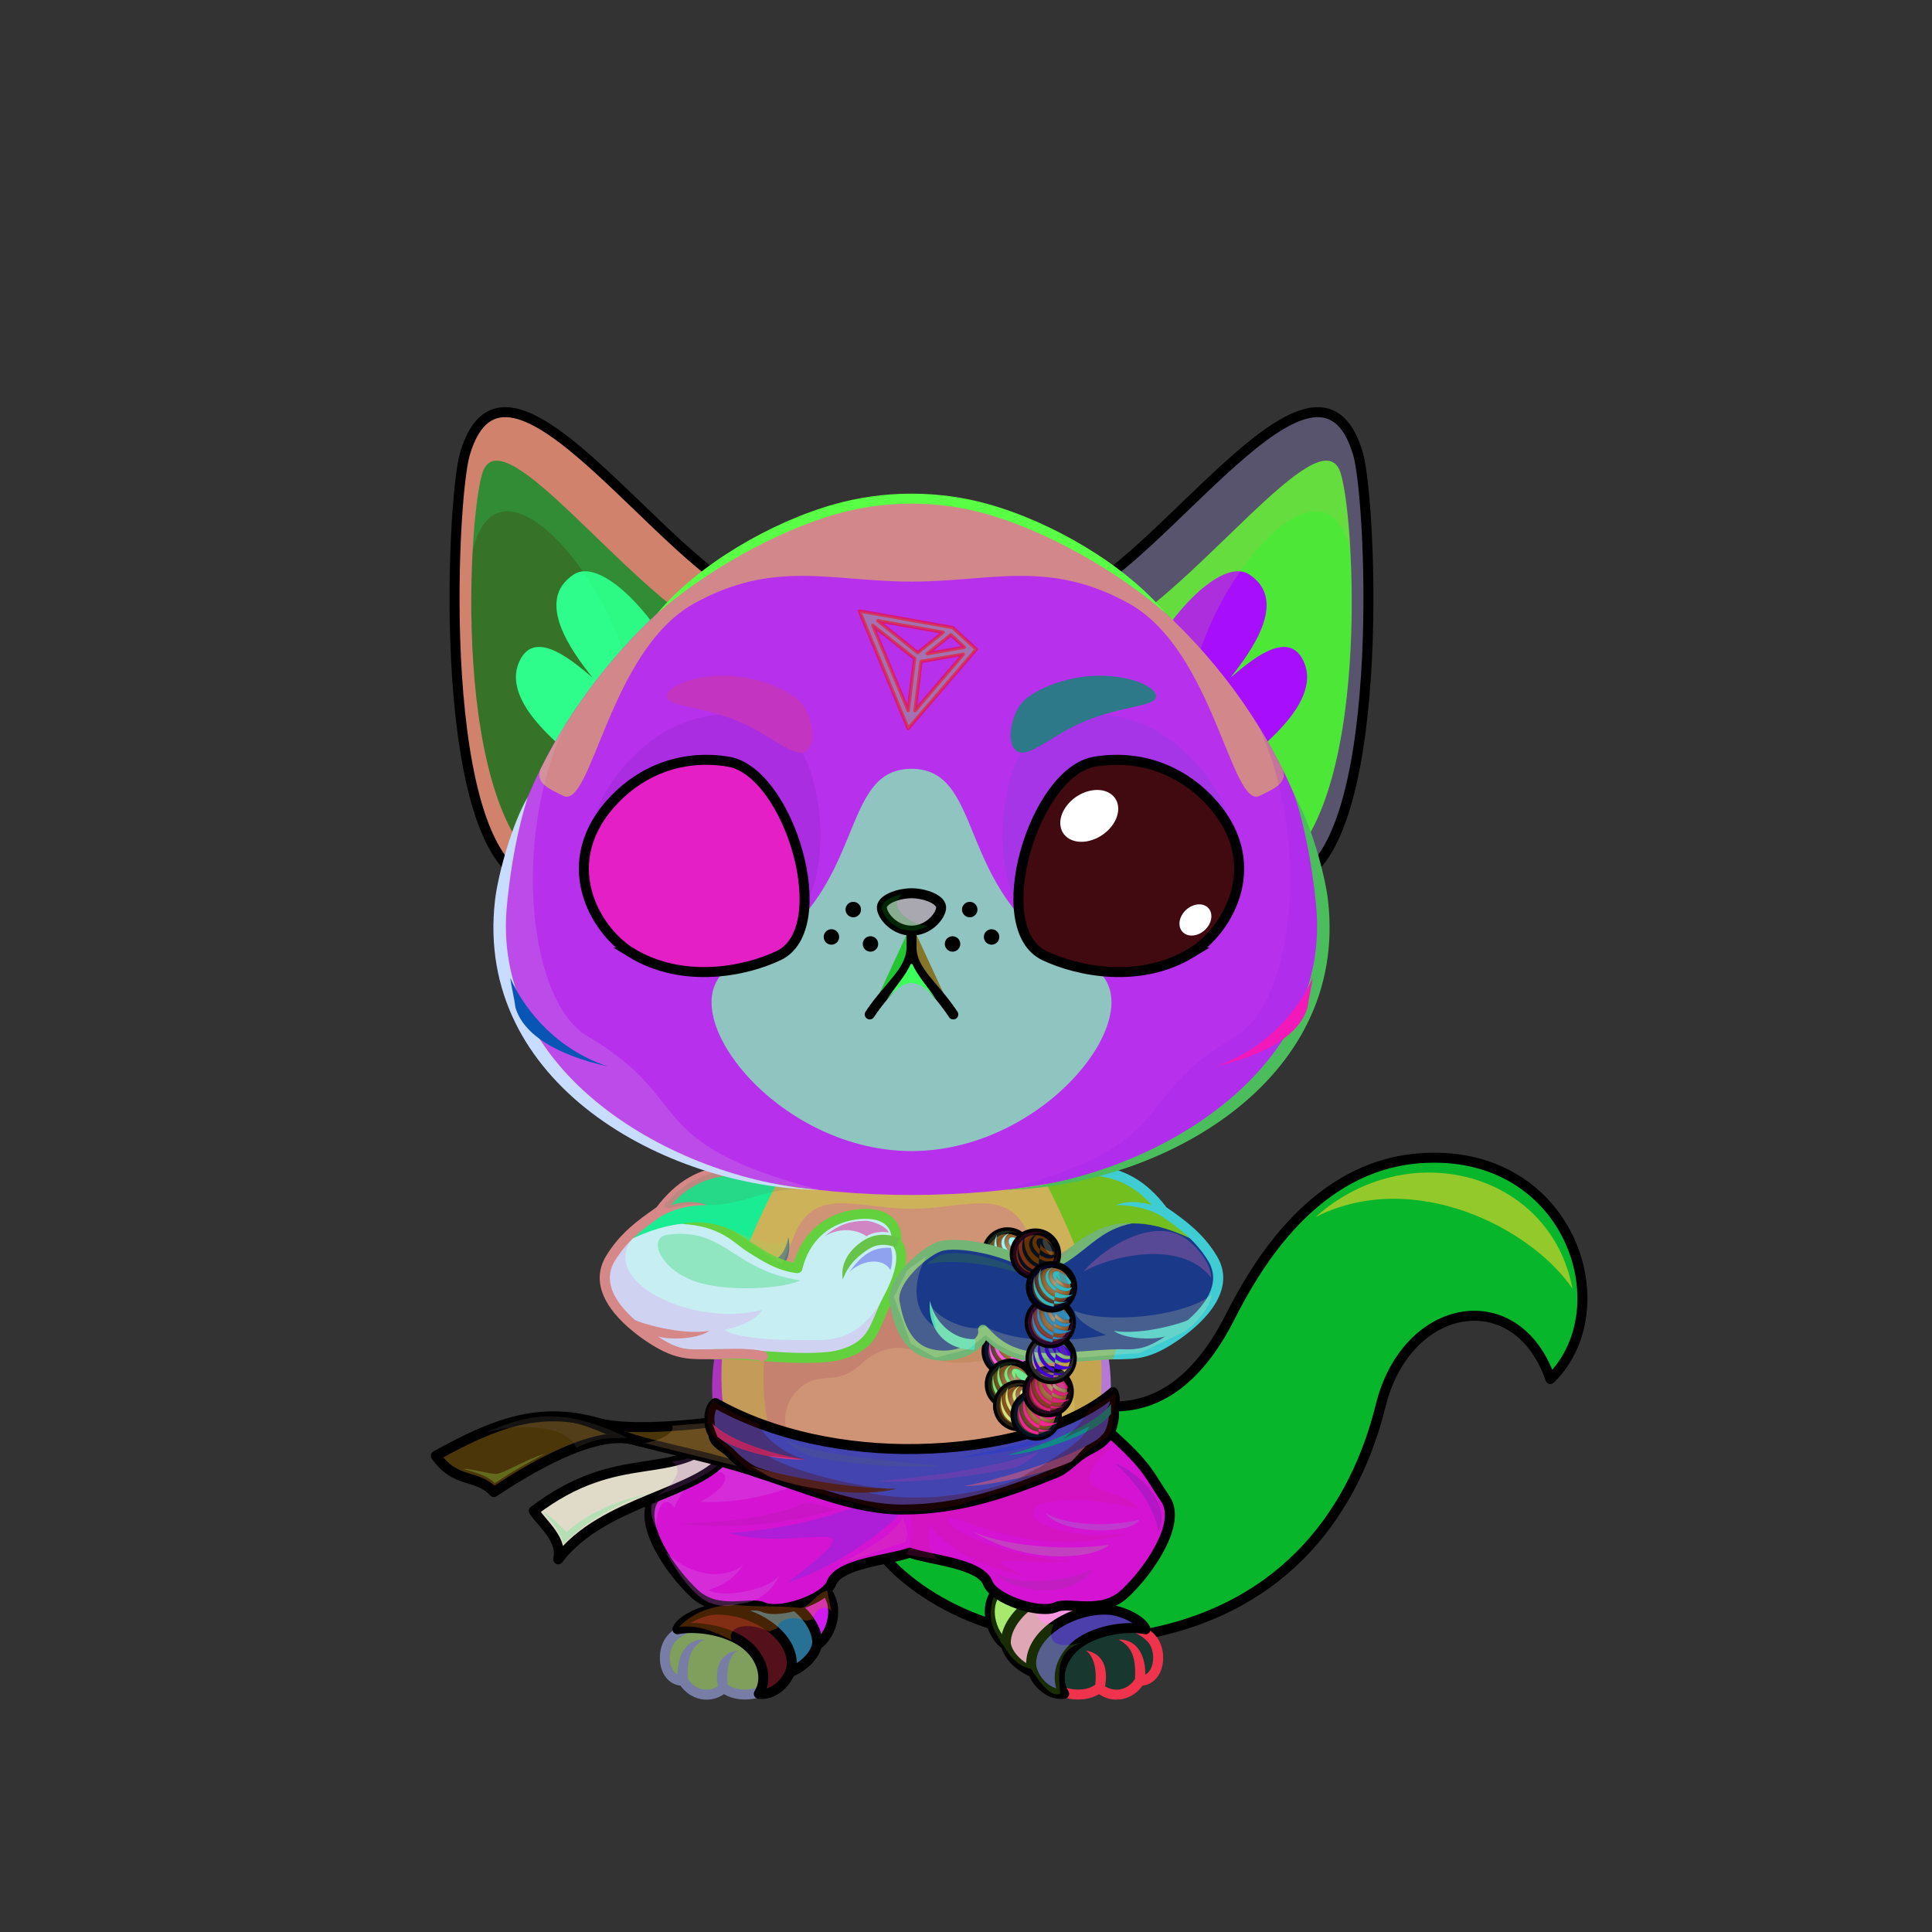 <?xml version="1.0" encoding="UTF-8"?><!DOCTYPE svg PUBLIC "-//W3C//DTD SVG 1.1//EN" "http://www.w3.org/Graphics/SVG/1.1/DTD/svg11.dtd"><!-- Creator: CorelDRAW X7 --><svg xmlns="http://www.w3.org/2000/svg" xmlns:xlink="http://www.w3.org/1999/xlink" xml:space="preserve" width="290mm" height="290mm" version="1.1" style="shape-rendering:geometricPrecision; text-rendering:geometricPrecision; image-rendering:optimizeQuality; fill-rule:evenodd; clip-rule:evenodd" viewBox="0 0 29000 29000">
 <rect x="0" y="0" width="29000" height="29000" fill="#333333" stroke="none"/>
 <defs>
  <style type="text/css">
   <![CDATA[
    .str2 {stroke:black;stroke-width:20;stroke-linecap:round;stroke-linejoin:round;stroke-opacity:0.102}
    .str3 {stroke:red;stroke-width:50;stroke-linecap:round;stroke-linejoin:round;stroke-opacity:0.502}
    .str1 {stroke:black;stroke-width:100}
    .str4 {stroke:black;stroke-width:150}
    .str0 {stroke:black;stroke-width:150;stroke-linecap:round;stroke-linejoin:round}
    .fil3 {fill:none}
    .fil12 {fill:none}
    .fil10 {fill:black}
    .fil51 {fill:#916D55}
    .fil4 {fill:#FFEEE3}
    .fil1 {fill:#FFF6F0}
    .fil56 {fill:white}
    .fil5 {fill:black;fill-rule:nonzero}
    .fil50 {fill:black;fill-opacity:0.102}
    .fil28 {fill:#FFFFCC;fill-opacity:0.102}
    .fil2 {fill:black;fill-opacity:0.2}
    .fil13 {fill:#FFFFCC;fill-opacity:0.2}
    .fil30 {fill:white;fill-opacity:0.2}
    .fil27 {fill:black;fill-opacity:0.302}
    .fil18 {fill:#FFF4E0;fill-opacity:0.302}
    .fil32 {fill:white;fill-opacity:0.302}
    .fil53 {fill:black;fill-opacity:0.502}
    .fil46 {fill:#916D55;fill-opacity:0.502}
    .fil48 {fill:red;fill-opacity:0.502}
    .fil49 {fill:#FFF4E0;fill-opacity:0.502}
    .fil19 {fill:white;fill-opacity:0.702}
    .fil25 {fill:url(#id0)}
    .fil40 {fill:url(#id1)}
    .fil20 {fill:url(#id2)}
    .fil23 {fill:url(#id3)}
    .fil47 {fill:url(#id4)}
    .fil17 {fill:url(#id5)}
    .fil8 {fill:url(#id6)}
    .fil9 {fill:url(#id7)}
    .fil44 {fill:url(#id8)}
    .fil43 {fill:url(#id9)}
    .fil0 {fill:url(#id10)}
    .fil24 {fill:url(#id11)}
    .fil7 {fill:url(#id12)}
    .fil42 {fill:url(#id13)}
    .fil41 {fill:url(#id14)}
    .fil21 {fill:url(#id15)}
    .fil22 {fill:url(#id16)}
    .fil39 {fill:url(#id17)}
    .fil16 {fill:url(#id18)}
    .fil26 {fill:url(#id19)}
    .fil58 {fill:url(#id20)}
    .fil54 {fill:url(#id21)}
    .fil33 {fill:url(#id22)}
    .fil55 {fill:url(#id23)}
    .fil59 {fill:url(#id24)}
    .fil45 {fill:url(#id25)}
    .fil6 {fill:url(#id26)}
    .fil29 {fill:url(#id27)}
    .fil60 {fill:url(#id28)}
    .fil57 {fill:url(#id29)}
    .fil52 {fill:url(#id30)}
    .fil31 {fill:url(#id31)}
    .fil11 {fill:url(#id32)}
    .fil15 {fill:url(#id33)}
    .fil38 {fill:url(#id34)}
    .fil14 {fill:url(#id35)}
    .fil36 {fill:url(#id36)}
    .fil34 {fill:url(#id37)}
    .fil37 {fill:url(#id38)}
    .fil35 {fill:url(#id39)}
   ]]>
  </style>
  <linearGradient id="id0" gradientUnits="userSpaceOnUse" x1="9747.9" y1="22767.8" x2="17559.8" y2="22767.8">
   <stop offset="0" style="stop-opacity:1; stop-color:#960000"/>
   <stop offset="0.459" style="stop-opacity:1; stop-color:#FF4A4A"/>
   <stop offset="0.561" style="stop-opacity:1; stop-color:#BA0003"/>
   <stop offset="1" style="stop-opacity:1; stop-color:#FA3F47"/>
  </linearGradient>
  <linearGradient id="id1" gradientUnits="userSpaceOnUse" x1="6934.92" y1="8875.46" x2="10827.8" y2="11182.4">
   <stop offset="0" style="stop-opacity:1; stop-color:#F5E2E2"/>
   <stop offset="0.671" style="stop-opacity:1; stop-color:#DDC0C0"/>
   <stop offset="1" style="stop-opacity:1; stop-color:#C49D9D"/>
  </linearGradient>
  <linearGradient id="id2" gradientUnits="userSpaceOnUse" x1="14976.6" y1="24585.7" x2="15591.9" y2="23997.1">
   <stop offset="0" style="stop-opacity:1; stop-color:#C9C9C9"/>
   <stop offset="1" style="stop-opacity:1; stop-color:white"/>
  </linearGradient>
  <linearGradient id="id3" gradientUnits="userSpaceOnUse" x1="11771.9" y1="23997.1" x2="12387.2" y2="24585.7">
   <stop offset="0" style="stop-opacity:1; stop-color:#C9C9C9"/>
   <stop offset="0.631" style="stop-opacity:1; stop-color:white"/>
   <stop offset="1" style="stop-opacity:1; stop-color:#BDBDBD"/>
  </linearGradient>
  <linearGradient id="id4" gradientUnits="userSpaceOnUse" x1="13681.9" y1="11539.8" x2="13681.9" y2="17278">
   <stop offset="0" style="stop-opacity:1; stop-color:#FFF6F0"/>
   <stop offset="1" style="stop-opacity:1; stop-color:#FFEEE3"/>
  </linearGradient>
  <linearGradient id="id5" gradientUnits="userSpaceOnUse" x1="15277.3" y1="18041.2" x2="16453.9" y2="20684">
   <stop offset="0" style="stop-opacity:1; stop-color:#D4AC92"/>
   <stop offset="1" style="stop-opacity:1; stop-color:#E9C9B4"/>
  </linearGradient>
  <linearGradient id="id6" gradientUnits="userSpaceOnUse" x1="13681.7" y1="17711.4" x2="13681.7" y2="23134.9">
   <stop offset="0" style="stop-opacity:1; stop-color:#CCA185"/>
   <stop offset="0.031" style="stop-opacity:1; stop-color:#CCA185"/>
   <stop offset="0.529" style="stop-opacity:1; stop-color:#E9C9B4"/>
   <stop offset="1" style="stop-opacity:1; stop-color:#FFEEE3"/>
  </linearGradient>
  <linearGradient id="id7" gradientUnits="userSpaceOnUse" xlink:href="#id4" x1="13681.9" y1="22974.9" x2="13681.9" y2="18061.8">
  </linearGradient>
  <linearGradient id="id8" gradientUnits="userSpaceOnUse" x1="19399.4" y1="9333.89" x2="17050.2" y2="11298.1">
   <stop offset="0" style="stop-opacity:1; stop-color:#E4BBB9"/>
   <stop offset="0.651" style="stop-opacity:1; stop-color:#CE9F9E"/>
   <stop offset="1" style="stop-opacity:1; stop-color:#B88383"/>
  </linearGradient>
  <linearGradient id="id9" gradientUnits="userSpaceOnUse" xlink:href="#id1" x1="20428.9" y1="8873.23" x2="16536.1" y2="11184.6">
  </linearGradient>
  <linearGradient id="id10" gradientUnits="userSpaceOnUse" x1="18886.7" y1="24828.8" x2="17338.6" y2="17156.2">
   <stop offset="0" style="stop-opacity:1; stop-color:#CCA185"/>
   <stop offset="1" style="stop-opacity:1; stop-color:#FFEEE3"/>
  </linearGradient>
  <linearGradient id="id11" gradientUnits="userSpaceOnUse" xlink:href="#id3" x1="10972.8" y1="24066.5" x2="11961" y2="25011.7">
  </linearGradient>
  <linearGradient id="id12" gradientUnits="userSpaceOnUse" x1="16194.3" y1="17649.3" x2="17352.8" y2="20251.1">
   <stop offset="0" style="stop-opacity:1; stop-color:#CCA185"/>
   <stop offset="1" style="stop-opacity:1; stop-color:#E9C9B4"/>
  </linearGradient>
  <linearGradient id="id13" gradientUnits="userSpaceOnUse" x1="20555.2" y1="8115.24" x2="15955.4" y2="11312.2">
   <stop offset="0" style="stop-opacity:1; stop-color:#916D55"/>
   <stop offset="0.478" style="stop-opacity:1; stop-color:#694D3A"/>
   <stop offset="1" style="stop-opacity:1; stop-color:#694D3A"/>
  </linearGradient>
  <linearGradient id="id14" gradientUnits="userSpaceOnUse" xlink:href="#id8" x1="7964.49" y1="9333.94" x2="10313.8" y2="11298.1">
  </linearGradient>
  <linearGradient id="id15" gradientUnits="userSpaceOnUse" xlink:href="#id2" x1="15402.8" y1="25011.7" x2="16391.1" y2="24066.5">
  </linearGradient>
  <linearGradient id="id16" gradientUnits="userSpaceOnUse" xlink:href="#id2" x1="15801.4" y1="25305.8" x2="16871.5" y2="24282.2">
  </linearGradient>
  <linearGradient id="id17" gradientUnits="userSpaceOnUse" xlink:href="#id13" x1="6808.59" y1="8115.8" x2="11408.6" y2="11311.6">
  </linearGradient>
  <linearGradient id="id18" gradientUnits="userSpaceOnUse" x1="11882.7" y1="17989.5" x2="10712.6" y2="20617.7">
   <stop offset="0" style="stop-opacity:1; stop-color:#D5AD93"/>
   <stop offset="1" style="stop-opacity:1; stop-color:#E9C9B4"/>
  </linearGradient>
  <linearGradient id="id19" gradientUnits="userSpaceOnUse" xlink:href="#id3" x1="10492.3" y1="24282.2" x2="11562.4" y2="25305.8">
  </linearGradient>
  <linearGradient id="id20" gradientUnits="userSpaceOnUse" x1="15278.9" y1="13051.9" x2="18308.6" y2="13051.9">
   <stop offset="0" style="stop-opacity:1; stop-color:#BF9900"/>
   <stop offset="0.502" style="stop-opacity:1; stop-color:#FFCC00"/>
   <stop offset="1" style="stop-opacity:1; stop-color:#BF9900"/>
  </linearGradient>
  <linearGradient id="id21" gradientUnits="userSpaceOnUse" xlink:href="#id20" x1="9055.3" y1="13051.9" x2="12085" y2="13051.9">
  </linearGradient>
  <linearGradient id="id22" gradientUnits="userSpaceOnUse" x1="10647.5" y1="21778" x2="16733.3" y2="21778">
   <stop offset="0" style="stop-opacity:1; stop-color:#140000"/>
   <stop offset="0.6" style="stop-opacity:1; stop-color:#7A6565"/>
   <stop offset="1" style="stop-opacity:1; stop-color:#3B3030"/>
  </linearGradient>
  <linearGradient id="id23" gradientUnits="userSpaceOnUse" x1="10343.1" y1="11625.4" x2="10924.1" y2="14084.7">
   <stop offset="0" style="stop-opacity:1; stop-color:black"/>
   <stop offset="1" style="stop-opacity:1; stop-color:#876C00"/>
  </linearGradient>
  <linearGradient id="id24" gradientUnits="userSpaceOnUse" xlink:href="#id23" x1="17020.8" y1="11625.4" x2="16439.8" y2="14084.7">
  </linearGradient>
  <linearGradient id="id25" gradientUnits="userSpaceOnUse" x1="13681.9" y1="17936.7" x2="13681.9" y2="7484.8">
   <stop offset="0" style="stop-opacity:1; stop-color:#CCA185"/>
   <stop offset="0.388" style="stop-opacity:1; stop-color:#E9C9B4"/>
   <stop offset="1" style="stop-opacity:1; stop-color:#FFEEE3"/>
  </linearGradient>
  <linearGradient id="id26" gradientUnits="userSpaceOnUse" x1="11255.1" y1="17764.9" x2="9925.52" y2="20135.4">
   <stop offset="0" style="stop-opacity:1; stop-color:#CCA185"/>
   <stop offset="0.949" style="stop-opacity:1; stop-color:#E9C9B4"/>
   <stop offset="1" style="stop-opacity:1; stop-color:#E9C9B4"/>
  </linearGradient>
  <linearGradient id="id27" gradientUnits="userSpaceOnUse" x1="10310.3" y1="21744.2" x2="8606.56" y2="23209.2">
   <stop offset="0" style="stop-opacity:1; stop-color:#241B1B"/>
   <stop offset="1" style="stop-opacity:1; stop-color:#4B3636"/>
  </linearGradient>
  <linearGradient id="id28" gradientUnits="userSpaceOnUse" x1="13681.9" y1="13407.9" x2="13681.9" y2="13968.6">
   <stop offset="0" style="stop-opacity:1; stop-color:#FFCCCC"/>
   <stop offset="1" style="stop-opacity:1; stop-color:#DB9092"/>
  </linearGradient>
  <linearGradient id="id29" gradientUnits="userSpaceOnUse" x1="16576.5" y1="14540.1" x2="17310.4" y2="11456.1">
   <stop offset="0" style="stop-opacity:1; stop-color:#BF9900"/>
   <stop offset="1" style="stop-opacity:1; stop-color:black"/>
  </linearGradient>
  <linearGradient id="id30" gradientUnits="userSpaceOnUse" xlink:href="#id29" x1="10787.4" y1="14540.1" x2="10053.5" y2="11456.1">
  </linearGradient>
  <linearGradient id="id31" gradientUnits="userSpaceOnUse" x1="8824" y1="21087.9" x2="9058.42" y2="22567.9">
   <stop offset="0" style="stop-opacity:1; stop-color:#533E3E"/>
   <stop offset="1" style="stop-opacity:1; stop-color:black"/>
  </linearGradient>
  <radialGradient id="id32" gradientUnits="userSpaceOnUse" gradientTransform="matrix(1.25 -0 -0 1.25 -3800 -5054)" cx="15199.7" cy="20214.8" r="261.38" fx="15199.7" fy="20214.8">
   <stop offset="0" style="stop-opacity:1; stop-color:#B5A07C"/>
   <stop offset="0.6" style="stop-opacity:1; stop-color:#966432"/>
   <stop offset="1" style="stop-opacity:1; stop-color:#643200"/>
  </radialGradient>
  <radialGradient id="id33" gradientUnits="userSpaceOnUse" gradientTransform="matrix(1.25 -0 -0 1.25 -3801 -4686)" xlink:href="#id32" cx="15203.9" cy="18740.7" r="261.38" fx="15203.9" fy="18740.7">
  </radialGradient>
  <radialGradient id="id34" gradientUnits="userSpaceOnUse" gradientTransform="matrix(1.25 -0 -0 1.25 -3966 -4813)" xlink:href="#id32" cx="15864.3" cy="19249.7" r="261.38" fx="15864.3" fy="19249.7">
  </radialGradient>
  <radialGradient id="id35" gradientUnits="userSpaceOnUse" gradientTransform="matrix(1.25 -0 -0 1.25 -3812 -5179)" xlink:href="#id32" cx="15247.8" cy="20712.7" r="261.38" fx="15247.8" fy="20712.7">
  </radialGradient>
  <radialGradient id="id36" gradientUnits="userSpaceOnUse" gradientTransform="matrix(1.25 -0 -0 1.25 -3954 -5206)" xlink:href="#id32" cx="15813.4" cy="20821.8" r="261.38" fx="15813.4" fy="20821.8">
  </radialGradient>
  <radialGradient id="id37" gradientUnits="userSpaceOnUse" gradientTransform="matrix(1.25 -0 -0 1.25 -3843 -5258)" xlink:href="#id32" cx="15371.4" cy="21030.8" r="261.38" fx="15371.4" fy="21030.8">
  </radialGradient>
  <radialGradient id="id38" gradientUnits="userSpaceOnUse" gradientTransform="matrix(1.25 -0 -0 1.25 -3962 -4946)" xlink:href="#id32" cx="15845.5" cy="19783.5" r="261.38" fx="15845.5" fy="19783.5">
  </radialGradient>
  <radialGradient id="id39" gradientUnits="userSpaceOnUse" gradientTransform="matrix(1.25 -0 -0 1.25 -3909 -5293)" xlink:href="#id32" cx="15633.5" cy="21171.6" r="261.38" fx="15633.5" fy="21171.6">
  </radialGradient>
 </defs>
 <g id="Tail">
  <path class="fil0" d="M12493 21526c-108,-680 218,-1106 853,-1371 407,-170 968,-507 1548,103 1079,929 2559,1508 3570,-489 406,-803 1273,-2258 2832,-2382 2253,-180 3068,2240 1976,3313 -500,-1453 -2159,-1175 -2547,396 -382,1547 -1398,3025 -3525,3432 -1254,239 -2716,-59 -3679,-902 -591,-518 -901,-1308 -1028,-2100z" style="fill:#bdbb81"/>
  <path class="fil1" d="M22964 17853c907,726 1061,2107 308,2847 -261,-756 -835,-1043 -1380,-924 327,-327 291,-740 -225,-1003 -474,-241 -15,-1273 1297,-920z" style="fill:#fb02a8"/>
  <path class="fil2" d="M12493 21526c-34,-212 -25,-399 22,-565 118,7 216,-8 261,-76l227 -136c303,-16 1641,475 1945,460 957,-137 1443,112 2411,-222 -746,829 1340,2215 2415,378 719,-1228 1524,-2700 3258,-1220 -595,-537 -1377,-574 -1880,71 -471,602 -609,1835 -1180,2539 -961,1186 -2045,1633 -2772,1773 -1254,239 -2716,-59 -3679,-902 -591,-518 -901,-1308 -1028,-2100z" style="fill:#f7aad5"/>
  <path class="fil3 str0" d="M12493 21526c-108,-680 218,-1106 853,-1371 407,-170 968,-507 1548,103 1079,929 2559,1508 3570,-489 406,-803 1273,-2258 2832,-2382 2253,-180 3068,2240 1976,3313 -500,-1453 -2159,-1175 -2547,396 -382,1547 -1398,3025 -3525,3432 -1254,239 -2716,-59 -3679,-902 -591,-518 -901,-1308 -1028,-2100z" style="fill:#08b62c"/>
 </g>
 <g id="Foot">
  <path class="fil4" d="M17107 25230c-124,214 -404,285 -611,106 -71,70 -277,145 -526,65 -410,-131 -508,-461 -851,-710 -221,-159 -124,-477 -114,-668 364,340 783,-165 1076,-248 374,-102 737,158 534,413 199,95 520,237 673,411 169,192 121,631 -181,631z" style="fill:#76cc8e"/>
  <path class="fil2" d="M17107 25230c-124,214 -404,285 -611,106 -71,70 -277,145 -526,65 -410,-131 -518,-492 -872,-726 -156,-103 -135,-387 -103,-573 18,-14 37,-27 56,-38 -60,533 1445,1528 1433,860 214,342 596,186 545,-150 127,134 271,-14 143,-274 182,62 215,288 209,441 -17,153 -106,289 -274,289z" style="fill:#dc5875"/>
  <path class="fil3" d="M16655 24186c278,231 480,239 633,413 169,192 121,631 -181,631 -124,214 -404,285 -611,106 -71,70 -277,145 -526,65 -410,-131 -520,-489 -872,-726 -156,-105 -138,-331 -109,-524" style="fill:#18372f"/>
  <path class="fil5" d="M16703 24128c-31,-26 -78,-22 -105,10 -27,31 -22,79 9,105 144,120 266,182 373,236 100,50 184,92 252,169 81,92 97,256 55,370 -18,49 -49,94 -96,118 7,-269 -115,-534 -402,-526 186,95 268,253 247,592 -49,79 -127,137 -220,155 -79,15 -160,-2 -228,-45 38,-218 10,-484 -289,-538 139,98 163,330 142,511 -32,29 -98,60 -189,72 -75,9 -164,4 -260,-27 -221,-71 -352,-219 -489,-375 -104,-118 -211,-239 -363,-342 -57,-38 -82,-102 -91,-176 -11,-85 -1,-183 13,-274 15,-98 -130,-119 -144,-22 -16,102 -31,212 -18,314 14,114 57,216 157,282 136,92 236,206 333,317 151,171 295,335 557,419 119,38 230,44 323,32 93,-11 171,-41 226,-75 103,70 225,98 348,74 125,-24 233,-98 305,-202 136,-15 232,-107 279,-232 61,-166 34,-387 -84,-521 -86,-98 -183,-147 -296,-204 -100,-50 -214,-108 -345,-217z" style="fill:#ef334c"/>
 </g>
 <g id="Foot_0">
  <path class="fil4" d="M10257 25230c124,214 404,285 611,106 71,70 277,145 526,65 410,-131 508,-461 851,-710 221,-159 124,-477 114,-668 -364,340 -783,-165 -1076,-248 -374,-102 -737,158 -535,413 -198,95 -519,237 -672,411 -169,192 -121,631 181,631z" style="fill:#b7e547"/>
  <path class="fil2" d="M10257 25230c124,214 404,285 611,106 71,70 277,145 526,65 410,-131 518,-492 871,-726 157,-103 136,-387 103,-573 -17,-14 -36,-27 -55,-38 60,533 -1445,1528 -1434,860 -213,342 -595,186 -544,-150 -127,134 -271,-14 -143,-274 -182,62 -215,288 -209,441 17,153 106,289 274,289z" style="fill:#e6ad09"/>
  <path class="fil3" d="M10708 24186c-277,231 -480,239 -632,413 -169,192 -121,631 181,631 124,214 404,285 611,106 71,70 277,145 526,65 410,-131 520,-489 871,-726 156,-105 139,-331 110,-524" style="fill:#809e5c"/>
  <path class="fil5" d="M10660 24128c32,-26 79,-22 106,10 26,31 22,79 -10,105 -143,120 -266,182 -373,236 -99,50 -183,92 -251,169 -81,92 -97,256 -55,370 18,49 49,94 96,118 -7,-269 115,-534 402,-526 -186,95 -268,253 -247,592 49,79 127,137 220,155 79,15 160,-2 228,-45 -39,-218 -11,-484 289,-538 -139,98 -163,330 -142,511 31,29 98,60 189,72 75,9 163,4 259,-27 222,-71 353,-219 490,-375 104,-118 210,-239 363,-342 56,-38 82,-102 91,-176 11,-85 0,-183 -14,-274 -14,-98 131,-119 145,-22 16,102 31,212 18,314 -14,114 -58,216 -157,282 -136,92 -236,206 -333,317 -151,171 -296,335 -557,419 -119,38 -230,44 -323,32 -93,-11 -171,-41 -226,-75 -103,70 -226,98 -349,74 -124,-24 -233,-98 -304,-202 -136,-15 -232,-107 -279,-232 -61,-166 -34,-387 84,-521 86,-98 183,-147 296,-204 100,-50 214,-108 344,-217z" style="fill:#777da4"/>
 </g>
 <g id="Hands">
 <animateTransform type="translate" values="0;0 200;0;0 200;0;0 200;0;0 200;0" dur="10" repeatCount="indefinite" additive="sum" attributeName="transform"/>
  <path class="fil6" d="M10944 17572c-410,29 -743,211 -1037,604 -247,174 -534,367 -744,715 -301,497 275,961 578,1178 403,290 625,176 1105,254 742,120 961,-1954 1256,-2523 -422,-21 -818,-177 -1158,-228z" style="fill:#19ec92"/>
  <path class="fil7" d="M16420 17572c409,29 743,211 1037,604 247,174 534,367 744,715 301,497 -275,961 -578,1178 -403,290 -626,176 -1106,254 -741,120 -960,-1954 -1255,-2523 421,-21 818,-177 1158,-228z" style="fill:#73bf1f"/>
 </g>
 <g id="Body">
 <animateTransform type="translate" values="0;0 200;0;0 200;0;0 200;0;0 200;0" dur="10" repeatCount="indefinite" additive="sum" attributeName="transform"/>
  <path class="fil8" d="M13682 23135c-1548,0 -2652,-293 -2893,-1969 -147,-1021 291,-2302 891,-3442 634,80 1289,124 2002,143 713,-19 1359,-75 1994,-156 600,1141 1045,2434 899,3455 -242,1676 -1345,1969 -2893,1969z" style="fill:#cdb259"/>
  <path class="fil9" d="M13682 18144c-811,0 -1451,-350 -1758,394 -779,1890 -806,4437 1758,4437 2564,0 2537,-2547 1758,-4437 -307,-744 -947,-394 -1758,-394z" style="fill:#ce9475"/>
  <path class="fil2" d="M10789 21179c-75,-519 29,-1106 229,-1707 -26,232 1612,284 1927,527 -51,11 177,-578 405,-523 222,54 581,898 505,856 -371,-203 -697,-69 -927,141 -394,361 -608,78 -930,370 -329,299 -232,771 -7,904 -613,270 -950,-162 -1202,-568z" style="fill:#a44456"/>
  <path class="fil5" d="M11112 22144c-250,-321 -348,-641 -397,-954 -59,-377 -24,-998 184,-1320 -78,421 -93,905 -36,1298 50,341 104,572 249,976z" style="fill:#ab35bd"/>
  <path class="fil2" d="M15550 22123c1016,-156 842,315 1025,-944 75,-519 -29,-1106 -229,-1707 29,260 -1015,81 -1673,250 -349,90 -1001,518 -679,658 430,187 817,-40 1022,70 804,431 1744,161 534,1673z" style="fill:#a8702a"/>
  <path class="fil5" d="M16252 22144c250,-321 347,-641 397,-954 59,-377 24,-998 -184,-1320 78,421 93,905 36,1298 -50,341 -104,572 -249,976z" style="fill:#b678d5"/>
  <path class="fil10" d="M11832 18572c-21,121 -72,267 -202,342 58,20 84,33 142,52 77,-91 94,-266 60,-394z" style="fill:#637780"/>
  <path class="fil10" d="M15532 18572c21,121 86,288 240,367 -58,19 -109,27 -168,47 -89,-95 -106,-286 -72,-414z" style="fill:#cc1147"/>
 </g>
 <g id="BraceletLower">
 <animateTransform type="translate" values="0;0 200;0;0 200;0;0 200;0;0 200;0" dur="10" repeatCount="indefinite" additive="sum" attributeName="transform"/>
  <g id="_2459925378112">
   <circle class="fil11 str1" cx="15119" cy="20282" r="336"/>
   <path class="fil2" d="M15119 19946c59,0 114,15 162,42 -29,-12 -61,-18 -94,-18 -142,0 -258,115 -258,258 0,143 116,258 258,258 143,0 258,-115 258,-258 0,-13 -1,-25 -2,-37 8,29 12,59 12,91 0,186 -150,336 -336,336 -186,0 -336,-150 -336,-336 0,-186 150,-336 336,-336z" style="fill:#2b57fc"/>
   <path class="fil12 str2" d="M15151 20580c-292,-49 -326,-286 -289,-465 -21,214 155,525 495,385 -253,70 -545,-224 -396,-494 -66,288 209,568 482,390 -302,68 -584,-297 -298,-413 -114,80 -79,204 7,282 100,91 245,119 274,20 -152,65 -358,-151 -269,-230 53,-46 238,80 256,161 14,64 -190,9 -216,-97" style="fill:#fd5de8"/>
   <path class="fil13" d="M15238 20057c22,-11 68,34 104,100 36,67 48,130 27,142 -22,11 -68,-34 -104,-100 -36,-67 -48,-130 -27,-142z" style="fill:#dcce80"/>
  </g>
  <g id="_2459925376448">
   <circle class="fil14 str1" cx="15167" cy="20780" r="336"/>
   <path class="fil2" d="M15167 20444c59,0 114,15 162,41 -29,-11 -61,-17 -94,-17 -142,0 -258,115 -258,258 0,143 116,258 258,258 143,0 258,-115 258,-258 0,-13 -1,-25 -2,-37 8,29 12,59 12,91 0,186 -150,336 -336,336 -186,0 -336,-150 -336,-336 0,-186 150,-336 336,-336z" style="fill:#609d6b"/>
   <path class="fil12 str2" d="M15199 21078c-292,-49 -326,-286 -289,-465 -21,214 155,525 495,385 -253,70 -545,-224 -396,-494 -66,288 209,568 482,390 -302,68 -584,-298 -298,-413 -114,80 -79,204 7,282 100,91 245,119 274,20 -152,65 -358,-151 -269,-230 53,-47 238,80 256,160 14,65 -190,10 -216,-96" style="fill:#78ec80"/>
   <path class="fil13" d="M15287 20555c21,-11 67,33 103,100 36,67 48,130 27,142 -22,11 -68,-34 -104,-100 -36,-67 -48,-130 -26,-142z" style="fill:#4ed4e5"/>
  </g>
  <g id="_2459925376192">
   <circle class="fil15 str1" cx="15123" cy="18808" r="336"/>
   <path class="fil2" d="M15123 18472c59,0 114,15 162,41 -29,-11 -60,-17 -94,-17 -142,0 -258,115 -258,258 0,142 116,258 258,258 143,0 259,-116 259,-258 0,-13 -1,-25 -3,-37 8,29 12,59 12,91 0,186 -150,336 -336,336 -185,0 -336,-150 -336,-336 0,-186 151,-336 336,-336z" style="fill:#8dd7a0"/>
   <path class="fil12 str2" d="M15156 19106c-293,-49 -327,-287 -290,-465 -21,214 156,525 496,385 -254,70 -546,-224 -396,-494 -67,288 208,568 481,390 -302,68 -584,-298 -298,-413 -113,80 -79,204 8,282 99,91 245,119 273,20 -151,65 -358,-151 -269,-230 53,-47 239,80 256,160 14,65 -190,10 -216,-96" style="fill:#9bf9fa"/>
   <path class="fil13" d="M15243 18583c21,-11 67,33 103,100 36,67 48,130 27,141 -21,12 -68,-33 -104,-99 -36,-67 -48,-130 -26,-142z" style="fill:#4c1722"/>
  </g>
 </g>
 <g id="Arms">
 <animateTransform type="translate" values="0;0 200;0;0 200;0;0 200;0;0 200;0" dur="10" repeatCount="indefinite" additive="sum" attributeName="transform"/>
  <path class="fil16" d="M9349 18661c1588,-811 1806,285 2620,381 201,-819 1005,-876 1256,-782 196,73 249,214 246,400 149,182 -10,621 -163,905 -222,413 -186,634 -711,783 -304,86 -1115,-11 -2311,-99 -437,59 -778,-378 -916,-506 -508,-579 -287,-706 -21,-1082z" style="fill:#c7eef2"/>
  <path class="fil2" d="M9666 18413c-940,732 704,1542 1770,1248 -63,129 -296,249 -558,299 176,153 1029,164 1450,153 406,-10 690,-197 964,-685 -59,513 -271,800 -695,920 -304,86 -1115,-11 -2311,-99 -437,59 -778,-378 -916,-506 -395,-451 -291,-1070 296,-1330z" style="fill:#f267ec"/>
  <path class="fil5" d="M10229 18371c582,-113 958,218 1049,276 204,131 405,261 637,305 9,-31 19,-61 30,-90 128,-342 365,-534 606,-631 240,-97 486,-100 633,-64 20,5 39,11 56,17 116,44 191,109 237,192 41,73 57,159 58,254 67,96 80,224 59,362 -26,171 -104,361 -192,525 -53,99 -92,192 -128,277 -117,283 -203,490 -634,612 -85,24 -190,39 -320,46 -126,8 -278,8 -463,2 -88,-3 -200,-11 -327,-19 -258,-18 -578,-39 -827,-32 -41,1 -75,-32 -77,-73 -1,-41 32,-75 73,-77 259,-7 581,15 841,32 130,9 244,17 322,19 179,6 327,6 450,-1 119,-7 213,-20 288,-42 360,-102 434,-280 536,-524 37,-89 77,-185 134,-291 81,-151 153,-324 176,-476 16,-110 7,-206 -44,-268l0 0c-10,-13 -17,-30 -16,-48 1,-81 -9,-151 -40,-206 -29,-52 -79,-94 -158,-124 -12,-4 -24,-8 -39,-12 -124,-30 -334,-27 -542,58 -208,83 -411,249 -522,544 -16,42 -30,87 -42,136 -7,38 -43,65 -82,60 -293,-34 -527,-184 -764,-337 -176,-113 -380,-372 -968,-402z" style="fill:#63d03e"/>
  <path class="fil5" d="M13454 18724c-153,-56 -290,-53 -409,21 -125,78 -302,209 -395,461 -48,-300 176,-501 316,-588 162,-101 342,-107 539,-35l-51 141z" style="fill:#67c349"/>
  <path class="fil5" d="M10939 17498c41,-3 77,28 80,69 2,41 -29,77 -70,80 -193,14 -368,63 -530,156 -122,70 -238,166 -347,289 163,-64 424,-64 535,-3 -276,0 -510,63 -693,174 -232,163 -495,349 -687,666 -131,217 -70,432 58,616 68,98 155,188 243,266 41,36 690,238 1118,166 -185,132 -623,136 -776,81 340,227 476,196 738,195l49 0c56,0 117,-2 181,-3 201,-6 423,-12 628,33 41,9 67,48 58,89 -9,40 -49,66 -89,57 -190,-41 -402,-35 -594,-30 -63,2 -125,3 -184,3l-49 0c-288,1 -508,1 -909,-271 -160,-108 -387,-285 -537,-500 -159,-229 -233,-499 -64,-779 209,-345 486,-540 730,-712l26 -18c152,-200 314,-348 491,-449 181,-104 378,-160 594,-175z" style="fill:#d68788"/>
  <path class="fil17" d="M18017 18661c-1588,-811 -1661,285 -2476,381 -784,-358 -1225,-379 -1436,-302 -239,89 -577,370 -669,612 -26,198 21,625 258,844 200,184 984,86 1064,-160 488,495 1126,301 2322,213 437,59 778,-378 916,-506 508,-579 287,-706 21,-1082z" style="fill:#1a3a89"/>
  <path class="fil5" d="M16982 18365c-360,77 -548,264 -735,408 -202,155 -401,308 -697,343 -19,2 -36,-3 -51,-13 -209,-133 -477,-231 -729,-288 -280,-63 -534,-75 -654,-30 -106,39 -307,184 -454,361 -98,118 -169,248 -163,363 30,188 78,355 154,484 72,123 170,211 305,251 131,39 264,36 380,9 92,-22 174,-60 236,-105 56,-42 94,-87 107,-130 4,-14 5,-27 2,-40 -10,-40 15,-81 55,-90 30,-7 60,5 78,28 96,108 198,200 327,267 133,69 297,113 518,125 171,8 355,-6 570,-23l2 0c153,-12 327,-26 522,-32 54,-2 137,-2 139,71 1,41 -32,75 -73,76 -214,6 -405,21 -577,34l-1 0c-219,18 -407,32 -590,23 -244,-13 -428,-63 -578,-141 -106,-54 -194,-122 -274,-199 -30,54 -77,106 -139,151 -77,57 -177,104 -290,131 -138,33 -297,36 -457,-11 -174,-52 -300,-164 -391,-319 -86,-147 -140,-331 -173,-537 0,-4 -1,-7 -1,-11 -10,-159 77,-325 198,-471 163,-196 392,-359 516,-405 146,-55 432,-45 739,25 258,58 535,157 755,294 242,-36 419,-172 597,-309 82,-63 476,-337 827,-290z" style="fill:#72b575"/>
  <path class="fil5" d="M14625 20260c-434,8 -712,-317 -664,-736 52,308 350,601 684,576l-20 160z" style="fill:#53dbb8"/>
  <path class="fil5" d="M16425 17498c-41,-3 -77,28 -80,69 -3,41 28,77 69,80 194,14 369,63 530,156 123,70 238,166 348,289 -164,-64 -424,-64 -535,-3 275,0 510,63 692,174 232,163 496,349 688,666 131,217 69,432 -59,616 -68,98 -154,188 -243,266 -41,36 -690,238 -1117,166 184,132 623,136 775,81 -226,151 -362,188 -505,195 -72,4 -145,-2 -233,0l-48 149 48 0c288,1 509,1 909,-271 160,-108 388,-285 537,-500 159,-229 233,-499 64,-779 -208,-345 -485,-540 -730,-712l-26 -18c-152,-200 -314,-348 -491,-449 -181,-104 -377,-160 -593,-175z" style="fill:#3fccd3"/>
  <path class="fil2" d="M15533 18604c63,152 375,273 698,86 -331,138 -188,197 -536,311 -96,-94 -147,-272 -162,-397z" style="fill:#cb6a8b"/>
  <path class="fil2" d="M13907 18852c-229,418 -208,851 149,1084 -27,-103 -55,-233 -82,-337 136,225 561,370 745,332 27,-7 47,-14 74,-22 522,296 1466,205 1807,130 -192,-83 -432,-199 -473,-365 430,198 1629,105 2068,-243 -47,216 -290,510 -485,591 -203,97 -407,194 -610,291 -536,19 -1075,121 -1607,58 -257,-31 -548,-181 -700,-332 -82,69 -164,138 -247,207 -167,45 -335,89 -502,134 -124,-70 -248,-141 -372,-211 -85,-235 -170,-469 -255,-704 66,-132 133,-264 199,-396 89,-76 202,-141 291,-217z" style="fill:#faf6a7"/>
  <path class="fil18" d="M16255 19094c433,-486 1077,-748 1459,-550 259,134 474,457 466,636 -464,-608 -1580,-301 -1925,-86z" style="fill:#e96fb4"/>
  <path class="fil18" d="M15449 19165c-283,-239 -895,-390 -1257,-346 -93,12 -228,111 -289,162 401,-108 1164,23 1546,184z" style="fill:#388331"/>
  <path class="fil2" d="M10944 17572c-381,27 -696,187 -976,526 42,113 312,-80 639,-9 638,5 844,-295 1635,-233 -361,-45 -1002,-239 -1298,-284z" style="fill:#588d5f"/>
  <path class="fil19" d="M19745 18269c1396,-1247 3530,-669 3858,1074 -611,-905 -2382,-1822 -3858,-1074z" style="fill:#cfd22b"/>
  <path class="fil2" d="M10949 18450c394,158 790,319 883,122 14,183 -43,323 -103,397 -247,-157 -533,-362 -780,-519z" style="fill:#a3da58"/>
 </g>
 <g id="Trousers">
  <path class="fil20 str0" d="M15712 24068c-181,122 -434,364 -545,656 -197,-57 -378,-411 -285,-695 24,-62 50,-119 81,-170 135,73 454,193 749,209z" style="fill:#b0eb85"/>
  <path class="fil21 str0" d="M16697 24227c-532,-28 -973,427 -1148,888 -198,-57 -428,-248 -452,-448 -6,-262 236,-523 420,-619 304,-159 1075,-93 1180,179z" style="fill:#f797de"/>
  <path class="fil22 str0" d="M17195 24456c-258,-53 -718,1 -1004,212 -271,200 -361,530 -217,756 -272,39 -514,-272 -495,-479 23,-466 674,-824 1187,-780 175,15 474,150 529,291z" style="fill:#4c3fac"/>
  <path class="fil2" d="M16241 24656c-309,101 -381,297 -325,763 -173,101 -430,-365 -439,-367 -305,-63 -402,-378 -437,-372 -56,-144 -286,-323 -92,-806 143,32 568,118 711,150 -124,156 -137,363 153,362 -115,278 64,367 429,270z" style="fill:#81e314"/>
  <path class="fil23 str0" d="M11652 24068c181,122 434,364 545,656 197,-57 378,-411 285,-695 -24,-62 -50,-119 -81,-170 -135,73 -454,193 -749,209z" style="fill:#cf1af0"/>
  <path class="fil24 str0" d="M10666 24227c532,-28 973,427 1149,888 197,-57 428,-248 452,-448 6,-262 -236,-523 -420,-619 -304,-159 -1075,-93 -1181,179z" style="fill:#287194"/>
  <path class="fil25 str0" d="M13654 23306c-305,111 -1061,158 -1174,457 -91,240 -775,473 -1026,360 -197,-89 -676,127 -1032,-204 -363,-340 -852,-1054 -609,-1415 270,-402 258,-503 973,-1121 590,458 1840,972 2868,913 1027,59 2277,-455 2868,-913 715,618 702,719 973,1121 243,361 -246,1075 -610,1415 -355,331 -834,115 -1032,204 -250,113 -934,-120 -1025,-360 -114,-299 -869,-346 -1174,-457z" style="fill:#d414d2"/>
  <path class="fil26 str0" d="M10169 24456c258,-53 718,1 1004,212 271,200 361,530 217,756 272,39 514,-272 495,-479 -24,-466 -674,-824 -1187,-780 -175,15 -474,150 -529,291z" style="fill:#54101b"/>
  <path class="fil2" d="M13605 23327c172,55 340,43 477,86 -169,-144 -152,-399 -134,-531 230,337 761,645 1405,761 -802,-364 19,-134 724,-210 -548,-10 -1584,-292 -1806,-556 -119,-143 -8,-116 376,22 1185,429 2050,190 2372,95 -666,164 -1721,-92 -1479,-362 176,-195 1245,-110 1572,36 -183,-279 -832,-272 -764,-509 67,-237 330,-442 330,-442 -915,158 -1862,328 -2777,485 -486,316 -50,639 -296,1125z" style="fill:#d5138b"/>
  <path class="fil2" d="M10940 23011c1072,309 2393,-403 876,748 1353,-447 2508,-1732 1567,-1355 -596,240 -1249,525 -2443,607z" style="fill:#1643eb"/>
  <path class="fil27" d="M12228 22171c-500,236 -1049,398 -1720,374 913,-484 -63,-757 -384,88 -160,-240 -302,60 -268,326 -167,-361 -66,-442 201,-848 255,-222 381,-570 690,-640 494,234 987,467 1481,700zm-2238 1123c462,447 985,374 1168,190 -132,200 -273,300 -522,383 190,132 946,-3 1061,-229 -77,207 -298,412 -583,432 -196,46 -278,54 -478,-18 -285,-141 -506,-521 -646,-758z" style="fill:#d860e8"/>
  <path class="fil27" d="M10981 24619c-66,-172 182,-305 572,-127 3,-15 120,-45 121,-63 6,-115 228,-186 404,-104 30,14 94,-21 129,-15 -10,-112 166,-259 275,-122 -34,-148 -57,-264 -66,-314 -143,32 -248,229 -391,262 -428,-42 -602,-7 -1031,-48 -379,26 -619,145 -799,331 282,-22 457,41 786,200z" style="fill:#e77408"/>
  <path class="fil13" d="M16647 23188c-687,103 -1628,3 -2052,-203 889,540 1853,395 2052,203z" style="fill:#7ef07d"/>
  <path class="fil13" d="M17099 22811c-99,226 -1164,228 -1407,-99 377,225 1118,183 1407,99z" style="fill:#75d5cb"/>
  <path class="fil13" d="M17385 22982c-39,-340 -366,-772 -651,-1020 369,136 866,642 651,1020z" style="fill:#302293"/>
  <path class="fil13" d="M16404 23550c-215,137 -1024,298 -1474,63 193,232 1130,464 1474,-63z" style="fill:#7a4485"/>
  <path class="fil28" d="M12101 22549c-304,148 -875,301 -1879,314 101,36 1151,146 2318,-204 -122,-50 -319,-89 -439,-110z" style="fill:#7a2769"/>
  <path class="fil28" d="M13590 23144c0,0 -354,125 -981,327 503,-252 823,-476 945,-694 10,95 108,191 36,367z" style="fill:#f1995a"/>
 </g>
 <g id="Belt">
 <animateTransform type="translate" values="0;0 200;0;0 200;0;0 200;0;0 200;0" dur="10" repeatCount="indefinite" additive="sum" attributeName="transform"/>
  <g id="_2459922349152">
   <path class="fil29 str0" d="M10905 21838c-389,590 -1853,676 -2526,1568 65,-290 -203,-497 -367,-726 1286,-983 2109,-409 2786,-1132 35,88 71,202 107,290z" style="fill:#dfdbc8"/>
   <path class="fil2" d="M10081 21936c160,85 105,304 -231,521 391,-162 732,-258 1016,-550 -74,-99 -243,-42 -316,-141 -247,114 -176,143 -469,170z" style="fill:#b358d6"/>
   <path class="fil30" d="M8149 22691c149,93 252,201 354,305 290,-256 697,-456 1188,-563 -433,148 -901,401 -1232,742 -55,-211 -188,-336 -310,-484z" style="fill:#15f46b"/>
  </g>
  <g id="_2459922347424">
   <path class="fil31 str0" d="M11115 21283c-467,87 -1627,220 -2147,73 -881,-249 -1551,11 -2426,496 302,429 613,266 871,544 515,-341 1501,-940 2098,-784 701,183 1102,250 1828,478 18,-192 -242,-615 -224,-807z" style="fill:#4b3609"/>
   <path class="fil3 str0" d="M9605 21635c-278,-68 -709,-306 -1002,-356" style="fill:#0024f4"/>
   <path class="fil2" d="M7270 21511c490,-159 1254,-121 1379,221 325,-149 406,-145 766,-150 -1047,-518 -1576,-310 -2145,-71z" style="fill:#6f675d"/>
   <path class="fil32" d="M8192 21814c-341,113 -625,298 -736,309 -102,9 -340,-75 -507,-75 186,52 371,103 478,215 252,-170 514,-318 765,-449z" style="fill:#9be247"/>
   <path class="fil2" d="M10089 21401c61,121 -264,248 -420,257 168,48 1395,344 1562,392 -5,-181 -480,-519 -485,-700 -135,12 -523,38 -657,51z" style="fill:#eab079"/>
  </g>
  <g id="_2459922341664">
   <path class="fil33 str0" d="M10738 21060c859,486 1963,709 3029,690 1176,-21 2305,-312 2939,-853 40,55 34,203 -4,248 57,63 -17,339 -67,401 -143,181 -258,178 -442,315 -87,72 -229,201 -332,243 -773,314 -1470,553 -2306,555 -739,2 -1485,-335 -2192,-557 -119,-37 -308,-191 -393,-284 -96,-106 -259,-144 -265,-303 -66,-55 -98,-363 33,-455z" style="fill:#4344af"/>
   <path class="fil10" d="M16676 21074c-203,299 -1045,638 -1546,763 360,-3 1329,-304 1548,-618 -3,-48 1,-97 -2,-145z" style="fill:#118985"/>
   <path class="fil10" d="M16299 21705c-390,225 -1372,522 -1833,602 420,2 1317,-218 1621,-373 40,-45 173,-183 212,-229z" style="fill:#985191"/>
   <path class="fil10" d="M11261 22011c657,180 1559,341 2196,335 -485,138 -1305,21 -1845,-155 -126,-46 -225,-135 -351,-180z" style="fill:#512929"/>
   <path class="fil10" d="M10695 21369c252,263 973,482 1394,535 -387,28 -1056,-128 -1320,-337 -24,-58 -51,-140 -74,-198z" style="fill:#e13289"/>
   <path class="fil27" d="M11383 21363c56,182 367,459 706,541 -114,8 -442,-54 -556,-46 341,211 1231,446 1783,487 -68,27 -227,34 -296,61 636,132 1252,73 1821,-66 357,-88 467,-143 587,-226 85,-40 112,-70 170,-84 327,-218 630,-376 757,-620 -133,64 -266,127 -399,190 167,-130 314,-271 388,-448 131,-76 262,-152 393,-228 32,98 -17,174 -26,260 -14,135 4,281 -82,382 -265,178 -626,469 -915,598 -447,199 -767,254 -1231,401 -347,107 -742,131 -1160,113 -330,-84 -661,-168 -991,-251 -376,-127 -753,-254 -1129,-381 -171,-169 -342,-338 -513,-507 -98,-219 -96,-392 18,-511 222,148 459,267 675,335z" style="fill:#520c03"/>
   <path class="fil30" d="M15597 21789c-688,256 -1655,371 -2406,444 489,39 1414,-69 2031,-201 106,-23 299,-167 375,-243z" style="fill:#e334b4"/>
   <path class="fil30" d="M11802 21623c443,229 1747,317 2333,384 -481,31 -1338,-15 -1898,-134 -169,-36 -290,-117 -435,-250z" style="fill:#576f60"/>
   <path class="fil30" d="M15943 21454c-513,197 -1056,331 -1579,430 452,-41 899,-95 1320,-257 132,-51 176,-121 259,-173z" style="fill:#022ffb"/>
  </g>
 </g>
 <g id="BraceletUpper">
 <animateTransform type="translate" values="0;0 200;0;0 200;0;0 200;0;0 200;0" dur="10" repeatCount="indefinite" additive="sum" attributeName="transform"/>
  <g id="_2459922342464">
   <circle class="fil34 str1" cx="15291" cy="21098" r="336"/>
   <path class="fil2" d="M15291 20762c59,0 114,15 162,41 -29,-11 -61,-17 -94,-17 -143,0 -258,115 -258,258 0,143 115,258 258,258 143,0 258,-115 258,-258 0,-13 -1,-25 -3,-37 9,29 13,59 13,91 0,186 -151,336 -336,336 -186,0 -337,-150 -337,-336 0,-186 151,-336 337,-336z" style="fill:#dead60"/>
   <path class="fil12 str2" d="M15323 21396c-293,-49 -326,-286 -290,-465 -20,214 156,525 496,385 -254,70 -546,-224 -396,-494 -66,288 208,568 481,390 -301,68 -584,-298 -297,-413 -114,80 -79,204 7,282 100,91 245,119 274,20 -152,65 -358,-151 -269,-230 52,-46 238,80 256,161 14,64 -190,9 -216,-97" style="fill:#d9e47d"/>
   <path class="fil13" d="M15410 20873c21,-11 68,34 104,100 36,67 48,130 26,142 -21,11 -67,-34 -103,-100 -36,-67 -48,-130 -27,-142z" style="fill:#789101"/>
  </g>
  <g id="_2459922340576">
   <circle class="fil35 str1" cx="15553" cy="21239" r="336"/>
   <path class="fil2" d="M15553 20903c59,0 114,15 162,41 -29,-11 -61,-17 -94,-17 -143,0 -258,115 -258,258 0,142 115,258 258,258 143,0 258,-116 258,-258 0,-13 -1,-25 -2,-37 8,29 12,59 12,91 0,186 -150,336 -336,336 -186,0 -336,-150 -336,-336 0,-186 150,-336 336,-336z" style="fill:#1265b8"/>
   <path class="fil12 str2" d="M15585 21537c-293,-49 -326,-287 -289,-466 -21,215 155,526 495,386 -253,70 -546,-224 -396,-494 -66,288 209,568 482,389 -302,69 -584,-297 -298,-412 -114,80 -79,204 7,282 100,91 245,118 274,20 -152,65 -358,-151 -269,-230 53,-47 238,80 256,160 14,65 -190,10 -216,-96" style="fill:#f42893"/>
   <path class="fil13" d="M15672 21014c22,-11 68,33 104,100 36,67 48,130 27,141 -22,12 -68,-33 -104,-99 -36,-67 -48,-130 -27,-142z" style="fill:#b8e6c2"/>
  </g>
  <g id="_2459922338464">
   <circle class="fil36 str1" cx="15733" cy="20889" r="336"/>
   <path class="fil2" d="M15733 20553c59,0 114,15 162,41 -29,-11 -61,-17 -94,-17 -143,0 -258,115 -258,258 0,143 115,258 258,258 142,0 258,-115 258,-258 0,-13 -1,-25 -3,-37 9,29 13,59 13,91 0,186 -151,336 -336,336 -186,0 -337,-150 -337,-336 0,-186 151,-336 337,-336z" style="fill:#ce26a2"/>
   <path class="fil12 str2" d="M15765 21187c-293,-49 -326,-286 -290,-465 -20,214 156,525 496,385 -254,70 -546,-224 -396,-494 -66,288 208,568 481,390 -301,68 -584,-298 -297,-413 -114,80 -79,204 7,282 100,91 245,119 274,20 -152,65 -358,-151 -269,-230 52,-46 238,80 256,161 14,64 -190,9 -216,-97" style="fill:#da237a"/>
   <path class="fil13" d="M15852 20664c21,-11 68,34 104,100 36,67 48,130 26,142 -21,11 -67,-34 -103,-100 -36,-67 -48,-130 -27,-142z" style="fill:#a7b5c1"/>
  </g>
  <g id="_2459922338560">
   <circle class="fil34 str1" cx="15778" cy="20391" r="336"/>
   <path class="fil2" d="M15778 20054c59,0 114,15 162,42 -29,-11 -61,-18 -94,-18 -143,0 -258,116 -258,259 0,142 115,258 258,258 143,0 258,-116 258,-258 0,-13 -1,-26 -2,-38 8,29 12,60 12,92 0,185 -150,336 -336,336 -186,0 -336,-151 -336,-336 0,-186 150,-337 336,-337z" style="fill:#dedcef"/>
   <path class="fil12 str2" d="M15810 20689c-293,-49 -326,-287 -289,-466 -21,215 155,526 495,385 -253,70 -546,-223 -396,-494 -66,288 209,569 482,390 -302,69 -584,-297 -298,-413 -114,81 -79,205 7,283 100,91 245,118 274,19 -152,66 -358,-150 -269,-229 53,-47 238,80 256,160 14,64 -190,10 -216,-96" style="fill:#4404dc"/>
   <path class="fil13" d="M15897 20166c22,-12 68,33 104,100 36,66 48,130 27,141 -22,12 -68,-33 -104,-100 -36,-66 -48,-130 -27,-141z" style="fill:#919240"/>
  </g>
  <g id="_2459922336992">
   <circle class="fil37 str1" cx="15765" cy="19851" r="336"/>
   <path class="fil2" d="M15765 19515c59,0 114,15 162,41 -29,-11 -61,-17 -94,-17 -143,0 -258,115 -258,258 0,142 115,258 258,258 143,0 258,-116 258,-258 0,-13 -1,-25 -3,-37 9,29 13,59 13,91 0,185 -151,336 -336,336 -186,0 -336,-151 -336,-336 0,-186 150,-336 336,-336z" style="fill:#f22eec"/>
   <path class="fil12 str2" d="M15797 20149c-293,-49 -326,-287 -289,-466 -21,215 155,526 495,386 -254,70 -546,-224 -396,-494 -66,288 208,568 481,389 -301,69 -584,-297 -297,-413 -114,81 -79,205 7,283 100,91 245,118 274,19 -152,66 -358,-150 -269,-229 53,-47 238,80 256,160 14,65 -190,10 -216,-96" style="fill:#2e90c8"/>
   <path class="fil13" d="M15884 19626c22,-11 68,33 104,100 36,67 48,130 27,141 -22,12 -68,-33 -104,-99 -36,-67 -48,-130 -27,-142z" style="fill:#3a6c73"/>
  </g>
  <g id="_2459922335200">
   <circle class="fil34 str1" cx="15542" cy="18825" r="336"/>
   <path class="fil2" d="M15542 18489c59,0 114,15 163,41 -30,-11 -61,-17 -95,-17 -142,0 -258,115 -258,258 0,142 116,258 258,258 143,0 259,-116 259,-258 0,-13 -1,-25 -3,-37 8,29 12,59 12,91 0,186 -150,336 -336,336 -185,0 -336,-150 -336,-336 0,-186 151,-336 336,-336z" style="fill:#ca1e76"/>
   <path class="fil12 str2" d="M15575 19123c-293,-49 -327,-287 -290,-465 -21,214 156,525 496,385 -254,70 -546,-224 -396,-494 -67,288 208,568 481,390 -302,68 -584,-298 -298,-413 -113,80 -79,204 8,282 99,91 245,118 273,20 -151,65 -358,-151 -269,-230 53,-47 239,80 256,160 14,65 -190,10 -216,-96" style="fill:#07101e"/>
   <path class="fil13" d="M15662 18600c21,-11 67,33 103,100 36,67 48,130 27,141 -21,12 -68,-33 -104,-99 -36,-67 -48,-130 -26,-142z" style="fill:#feeca8"/>
  </g>
  <g id="_2459922331520">
   <circle class="fil38 str1" cx="15784" cy="19317" r="336"/>
   <path class="fil2" d="M15784 18981c58,0 114,15 162,41 -29,-11 -61,-17 -94,-17 -143,0 -258,115 -258,258 0,142 115,258 258,258 142,0 258,-116 258,-258 0,-13 -1,-25 -3,-37 8,29 13,59 13,91 0,186 -151,336 -336,336 -186,0 -337,-150 -337,-336 0,-186 151,-336 337,-336z" style="fill:#1917a4"/>
   <path class="fil12 str2" d="M15816 19615c-293,-49 -326,-287 -290,-465 -20,214 156,525 496,385 -254,70 -546,-224 -396,-494 -66,288 208,568 481,390 -301,68 -584,-298 -297,-413 -114,80 -79,204 7,282 100,91 245,119 274,20 -152,65 -358,-151 -269,-230 52,-47 238,80 256,160 14,65 -191,10 -216,-96" style="fill:#34bcc3"/>
   <path class="fil13" d="M15903 19092c21,-11 68,33 104,100 36,67 48,130 26,142 -21,11 -67,-34 -103,-100 -36,-67 -48,-130 -27,-142z" style="fill:#a32116"/>
  </g>
 </g>
 <g id="Ears">
 <animateTransform type="translate" values="0;0 200;0;0 200;0;0 200;0;0 200;0" dur="10" repeatCount="indefinite" additive="sum" attributeName="transform"/>
  <path class="fil39 str0" d="M7995 13241c-1466,-382 -1222,-5723 -1017,-6426 617,-2107 2978,1719 4416,2212 -981,1164 -2418,3051 -3399,4214z" style="fill:#d0826d"/>
  <path class="fil40" d="M10689 9513c-1324,-725 -3107,-3223 -3433,-2452 -224,528 -522,5198 1028,6082 -480,-755 1726,-2032 2405,-3630z" style="fill:#367328"/>
  <path class="fil41" d="M10507 11548c250,-1283 -1307,-3308 -1893,-2926 -597,387 -30,1160 280,1549 -268,-222 -849,-745 -1089,-262 -334,670 774,1501 1797,2148 330,-113 614,-497 905,-509z" style="fill:#2efc8b"/>
  <path class="fil2" d="M10689 9513c-1324,-725 -3107,-3223 -3433,-2452 -59,139 -143,616 -162,1217 452,-1998 2948,1477 2329,2972 487,-520 997,-1103 1266,-1737z" style="fill:#24f270"/>
  <path class="fil42 str0" d="M19369 13241c1466,-382 1222,-5723 1016,-6426 -616,-2107 -2977,1719 -4415,2212 981,1164 2418,3051 3399,4214z" style="fill:#58546e"/>
  <path class="fil43" d="M16675 9513c1324,-725 3107,-3223 3433,-2452 224,528 522,5198 -1028,6082 480,-755 -1726,-2032 -2405,-3630z" style="fill:#4de837"/>
  <path class="fil44" d="M16857 11548c-250,-1283 1306,-3308 1893,-2926 597,387 29,1160 -280,1549 268,-222 849,-745 1089,-262 334,670 -774,1501 -1797,2148 -330,-113 -614,-497 -905,-509z" style="fill:#a60efc"/>
  <path class="fil2" d="M16675 9513c1324,-725 3107,-3223 3433,-2452 59,139 143,616 162,1217 -452,-1998 -2948,1477 -2329,2972 -487,-520 -997,-1103 -1266,-1737z" style="fill:#ccaf5e"/>
 </g>
 <g id="Head">
 <animateTransform type="translate" values="0;0 200;0;0 200;0;0 200;0;0 200;0" dur="10" repeatCount="indefinite" additive="sum" attributeName="transform"/>
  <path class="fil45" d="M13682 7485c-2470,0 -5027,2342 -5898,4840 -304,873 -402,2068 -25,2816 622,1233 1749,2218 3656,2588 728,141 1501,208 2267,208 766,0 1539,-67 2267,-208 1907,-370 3034,-1355 3656,-2588 377,-748 279,-1943 -25,-2816 -872,-2498 -3428,-4840 -5898,-4840z" style="fill:#b730ec"/>
  <path class="fil46" d="M13682 7485c-2213,0 -4496,1880 -5573,4069 -76,209 158,297 345,391 426,213 688,-2177 1962,-2885 1201,-668 2065,-330 3266,-330 1201,0 2065,-338 3266,330 1274,708 1536,3098 1962,2885 187,-94 421,-182 345,-391 -1077,-2189 -3360,-4069 -5573,-4069z" style="fill:#eedd2b"/>
  <path class="fil2" d="M8476 10893c-286,461 -521,944 -692,1432 -304,873 -402,2068 -25,2816 622,1233 1749,2218 3656,2588 289,56 584,100 884,133 -2726,-722 -1833,-1342 -3483,-2310 -870,-510 -1142,-2925 -340,-4659z" style="fill:#d8b9de"/>
  <path class="fil47" d="M13682 11540c-1162,0 -612,2029 -2619,2923 -1161,517 497,2815 2619,2815 2122,0 3780,-2298 2619,-2815 -2007,-894 -1457,-2923 -2619,-2923z" style="fill:#90c4c1"/>
  <path class="fil5" d="M13682 7560c-408,0 -767,56 -1102,149 -949,262 -2036,899 -2715,1499 604,-730 1714,-1378 2675,-1644 348,-96 720,-154 1142,-154 421,0 794,58 1141,154 962,266 2072,914 2676,1644 -679,-600 -1766,-1237 -2715,-1499 -335,-93 -694,-149 -1102,-149z" style="fill:#58ff44"/>
  <path class="fil5" d="M7924 11961c-158,488 -259,1065 -309,1571 -293,2567 2490,4162 4684,4330 -2333,-46 -5182,-1609 -4869,-4347 44,-384 257,-1156 494,-1554z" style="fill:#c8dcff"/>
  <path class="fil48 str3" d="M13734 10668l92 -739 633 -109 -725 848zm184 -855l355 -284 203 187 -558 97zm-816 -425l627 497 -97 781 -530 -1278zm75 -70l980 173 -382 306 -598 -479zm455 1618l1023 -1190 -354 -326 -1401 -249 732 1765z" style="fill:#91b179"/>
  <path class="fil2" d="M18888 10893c286,461 521,944 692,1432 304,873 402,2068 25,2816 -622,1233 -1749,2218 -3656,2588 -289,56 -584,100 -884,133 2726,-722 1833,-1342 3483,-2310 870,-510 1142,-2925 340,-4659z" style="fill:#962ce6"/>
  <path class="fil5" d="M19440 11961c157,488 258,1065 309,1571 293,2567 -2491,4162 -4684,4330 2333,-46 5182,-1609 4869,-4347 -44,-384 -257,-1156 -494,-1554z" style="fill:#4cbd5c"/>
  <g id="_2459774445968">
   <path class="fil10" d="M7659 14680c228,505 713,1079 1466,1328 -787,-176 -1273,-487 -1388,-886 -12,-106 -65,-337 -78,-442z" style="fill:#0855b6"/>
   <path class="fil10" d="M19704 14680c-227,505 -712,1079 -1465,1328 787,-176 1273,-487 1387,-886 13,-106 66,-337 78,-442z" style="fill:#f218b9"/>
  </g>
  <path class="fil18" d="M12014 19220c-1029,-158 -1120,-797 -1992,-687 -317,39 -114,559 498,728 452,125 1223,87 1494,-41z" style="fill:#17d655"/>
  <path class="fil49" d="M13338 18502c-17,-86 -244,-182 -356,-178 -240,9 -393,57 -601,229 208,-119 450,-116 627,4 85,-65 267,-79 330,-55z" style="fill:#db1f96"/>
  <path class="fil49" d="M13366 19066c27,-99 39,-213 6,-335 -285,-17 -448,121 -624,364 180,-179 505,-231 618,-29z" style="fill:#5856ec"/>
  <path class="fil50" d="M9489 13992c1046,680 1677,277 2225,-8 939,-490 699,-2923 -168,-3174 -854,-247 -1555,45 -2070,575 -1090,1121 -515,2263 13,2607z" style="fill:#3c1680"/>
  <path class="fil51" d="M10030 10501c96,105 561,118 1066,332 464,196 793,522 976,455 204,-75 132,-527 -46,-739 -147,-174 -629,-398 -1134,-406 -597,-9 -977,230 -862,358z" style="fill:#c335c1"/>
  <path class="fil50" d="M17874 13992c-1045,680 -1676,277 -2224,-8 -939,-490 -699,-2923 168,-3174 854,-247 1555,45 2070,575 1090,1121 515,2263 -14,2607z" style="fill:#1965bf"/>
  <path class="fil51" d="M17333 10501c-95,105 -560,118 -1066,332 -463,196 -792,522 -975,455 -204,-75 -132,-527 46,-739 147,-174 629,-398 1134,-406 597,-9 977,230 861,358z" style="fill:#2d7989"/>
 </g>
 <g id="Mouth">
 <animateTransform type="translate" values="0;0 200;0;0 200;0;0 200;0;0 200;0" dur="10" repeatCount="indefinite" additive="sum" attributeName="transform"/>
  <path class="fil3 str0" d="M13055 15227c287,-436 627,-647 627,-1011l0 -347" style="fill:#21c630"/>
  <path class="fil3 str0" d="M14309 15227c-287,-436 -627,-647 -627,-1011l0 -347" style="fill:#857528"/>
  <path class="fil10" d="M13694 14470c83,187 241,349 361,538 -99,-126 -237,-252 -373,-252l0 -286 12 0zm-24 0c-83,187 -241,349 -361,538 99,-126 237,-252 373,-252l0 -286 -12 0z" style="fill:#3cff5b"/>
 </g>
 <g id="EyesClosed">
 <animateTransform type="translate" values="0;0 200;0;0 200;0;0 200;0;0 200;0" dur="10" repeatCount="indefinite" additive="sum" attributeName="transform"/>
  <path class="fil10" d="M12027 13519c-792,70 -2249,-207 -3036,-719 590,948 1517,1002 2110,1023 278,10 619,-98 926,-304z" style="fill:#c2a64d"/>
  <path class="fil10" d="M15337 13519c792,70 2249,-207 3036,-719 -590,948 -1517,1002 -2110,1023 -278,10 -619,-98 -926,-304z" style="fill:#33cf06"/>
 </g>
 <g id="Eyes">
 <animate attributeName="opacity" values="0;1;1;1;1;1;1;1;1;1;1;1;1;1;1;1;1;1;1;1;1;1;1;1;1;1;1;1;1;1;1;1;1;1;1;1;1;1;1;1;1;1;1;1;1;1;1;1;1;1;1;1;1;1;1;1;1;1;1;1;1;1;1;1;1;1;1;1;1;1;1;1;1;1;1;1;1;1;1;1;1;1;1;1;0;0;0;0;0;0;0;0;0;0;0" dur="10" repeatCount="indefinite"/>
 <animateTransform type="translate" values="0;0 200;0;0 200;0;0 200;0;0 200;0" dur="10" repeatCount="indefinite" additive="sum" attributeName="transform"/>
  <path class="fil52" d="M9474 14299c774,473 1711,284 2213,45 860,-408 159,-2759 -754,-2911 -668,-111 -1272,116 -1702,559 -908,935 -307,1971 243,2307z" style="fill:#5ddf8e"/>
  <path class="fil53" d="M12064 13705c104,-843 -455,-2159 -1131,-2272 -668,-111 -1272,116 -1702,559 -280,288 -418,587 -461,873 437,-757 1221,-1156 1861,-1063 911,134 1275,965 1421,1954 5,-17 9,-34 12,-51z" style="fill:#e6aa55"/>
  <path class="fil54" d="M12085 13567c-42,-786 -552,-1775 -1154,-1870 -88,-14 -176,-22 -262,-25 -460,17 -869,203 -1179,505 -829,809 -306,1717 197,2008 706,409 1587,232 2044,26 228,-102 336,-346 354,-644z" style="fill:#6c13cc"/>
  <path class="fil55" d="M10334 11645c697,-146 1397,278 1562,946 166,669 -266,1329 -963,1474 -697,146 -1397,-278 -1562,-946 -165,-669 266,-1329 963,-1474z" style="fill:#6a5a95"/>
  <circle class="fil56" transform="matrix(1.006 -1.629 1.45 0.584 9957.27 12224.2)" r="235"/>
  <circle class="fil56" transform="matrix(0.511 -0.043 0.06 0.468 11438.1 13365.6)" r="235"/>
  <circle class="fil56" transform="matrix(0.554 -0.942 0.853 0.329 11593.1 13808.8)" r="235"/>
  <path class="fil56" d="M9383 13637c343,-32 385,-136 407,-516 21,380 64,484 407,516 -343,31 -386,136 -407,515 -22,-379 -64,-484 -407,-515z" style="fill:#b5b29e"/>
  <path class="fil56" d="M9308 13914c141,-13 158,-56 167,-213 9,157 26,200 168,213 -142,13 -159,56 -168,212 -9,-156 -26,-199 -167,-212z" style="fill:#bb2b27"/>
  <path class="fil56" d="M10176 13922c62,-6 70,-25 74,-93 3,68 11,87 73,93 -62,6 -70,25 -73,93 -4,-68 -12,-87 -74,-93z" style="fill:#c2d041"/>
  <path class="fil56" d="M11340 14215c62,-6 70,-25 73,-93 4,68 12,87 74,93 -62,5 -70,24 -74,93 -3,-69 -11,-88 -73,-93z" style="fill:#dbb8d9"/>
  <path class="fil56" d="M11144 13991c62,-6 70,-24 73,-93 4,69 12,87 74,93 -62,6 -70,25 -74,93 -3,-68 -11,-87 -73,-93z" style="fill:#a483f4"/>
  <path class="fil3 str4" d="M9474 14299c774,473 1711,284 2213,45 860,-408 159,-2759 -754,-2911 -668,-111 -1272,116 -1702,559 -908,935 -307,1971 243,2307z" style="fill:#e31fc5"/>
  <path class="fil57" d="M17889 14299c-773,473 -1710,284 -2212,45 -860,-408 -159,-2759 754,-2911 667,-111 1272,116 1702,559 908,935 307,1971 -244,2307z" style="fill:#9b941f"/>
  <path class="fil53" d="M15300 13705c-104,-843 455,-2159 1131,-2272 667,-111 1272,116 1702,559 279,288 418,587 461,873 -437,-757 -1221,-1156 -1861,-1063 -911,134 -1275,965 -1422,1954 -4,-17 -8,-34 -11,-51z" style="fill:#27652a"/>
  <path class="fil58" d="M15279 13567c42,-786 552,-1775 1154,-1870 88,-14 176,-22 262,-25 459,17 869,203 1179,505 829,809 306,1717 -197,2008 -706,409 -1587,232 -2045,26 -227,-102 -335,-346 -353,-644z" style="fill:#053982"/>
  <path class="fil59" d="M17030 11645c-697,-146 -1397,278 -1562,946 -166,669 266,1329 963,1474 697,146 1396,-278 1562,-946 165,-669 -266,-1329 -963,-1474z" style="fill:#91b173"/>
  <circle class="fil56" transform="matrix(0.511 -0.043 0.06 0.468 17611.1 13365.6)" r="235"/>
  <path class="fil56" d="M15680 13627c343,-31 386,-136 407,-515 22,379 64,484 407,515 -343,32 -385,136 -407,516 -21,-380 -64,-484 -407,-516z" style="fill:#2834dd"/>
  <path class="fil56" d="M15570 13918c141,-13 159,-56 167,-212 9,156 27,199 168,212 -141,13 -159,56 -168,213 -8,-157 -26,-200 -167,-213z" style="fill:#e18c65"/>
  <path class="fil56" d="M16349 13922c62,-6 70,-25 74,-93 3,68 11,87 73,93 -62,6 -70,25 -73,93 -4,-68 -12,-87 -74,-93z" style="fill:#367524"/>
  <path class="fil56" d="M17513 14215c62,-6 70,-25 73,-93 4,68 12,87 74,93 -62,5 -70,24 -74,93 -3,-69 -11,-88 -73,-93z" style="fill:#e53364"/>
  <path class="fil56" d="M17317 13991c62,-6 70,-24 73,-93 4,69 12,87 74,93 -62,6 -70,25 -74,93 -3,-68 -11,-87 -73,-93z" style="fill:#f86d45"/>
  <path class="fil3 str4" d="M17889 14299c-773,473 -1710,284 -2212,45 -860,-408 -159,-2759 754,-2911 667,-111 1272,116 1702,559 908,935 307,1971 -244,2307z" style="fill:#400a10"/>
  <circle class="fil56" transform="matrix(1.297 -1.454 1.32 0.794 16350.1 12246.6)" r="235"/>
  <circle class="fil56" transform="matrix(0.561 -0.939 0.851 0.334 17943.8 13808.8)" r="235"/>
 </g>
 <g id="Moustache">
 <animateTransform type="translate" values="0;0 200;0;0 200;0;0 200;0;0 200;0" dur="10" repeatCount="indefinite" additive="sum" attributeName="transform"/>
  <circle class="fil10" cx="13066" cy="14169" r="116"/>
  <circle class="fil10" cx="12808" cy="13653" r="116"/>
  <circle class="fil10" cx="12480" cy="14064" r="116"/>
  <circle class="fil10" cx="14298" cy="14169" r="116"/>
  <circle class="fil10" cx="14556" cy="13653" r="116"/>
  <circle class="fil10" cx="14884" cy="14064" r="116"/>
 </g>
 <g id="Nose">
 <animateTransform type="translate" values="0;0 200;0;0 200;0;0 200;0;0 200;0" dur="10" repeatCount="indefinite" additive="sum" attributeName="transform"/>
  <path class="fil60 str0" d="M13682 13408c-194,0 -465,93 -444,231 19,127 197,330 444,330 247,0 425,-203 444,-330 21,-138 -250,-231 -444,-231z" style="fill:#a9a7af"/>
  <path class="fil2" d="M13541 13422c-162,31 -319,110 -303,217 19,127 197,330 444,330 95,0 180,-31 250,-75 -167,22 -649,-235 -391,-472z" style="fill:#08c116"/>
 </g>
</svg>